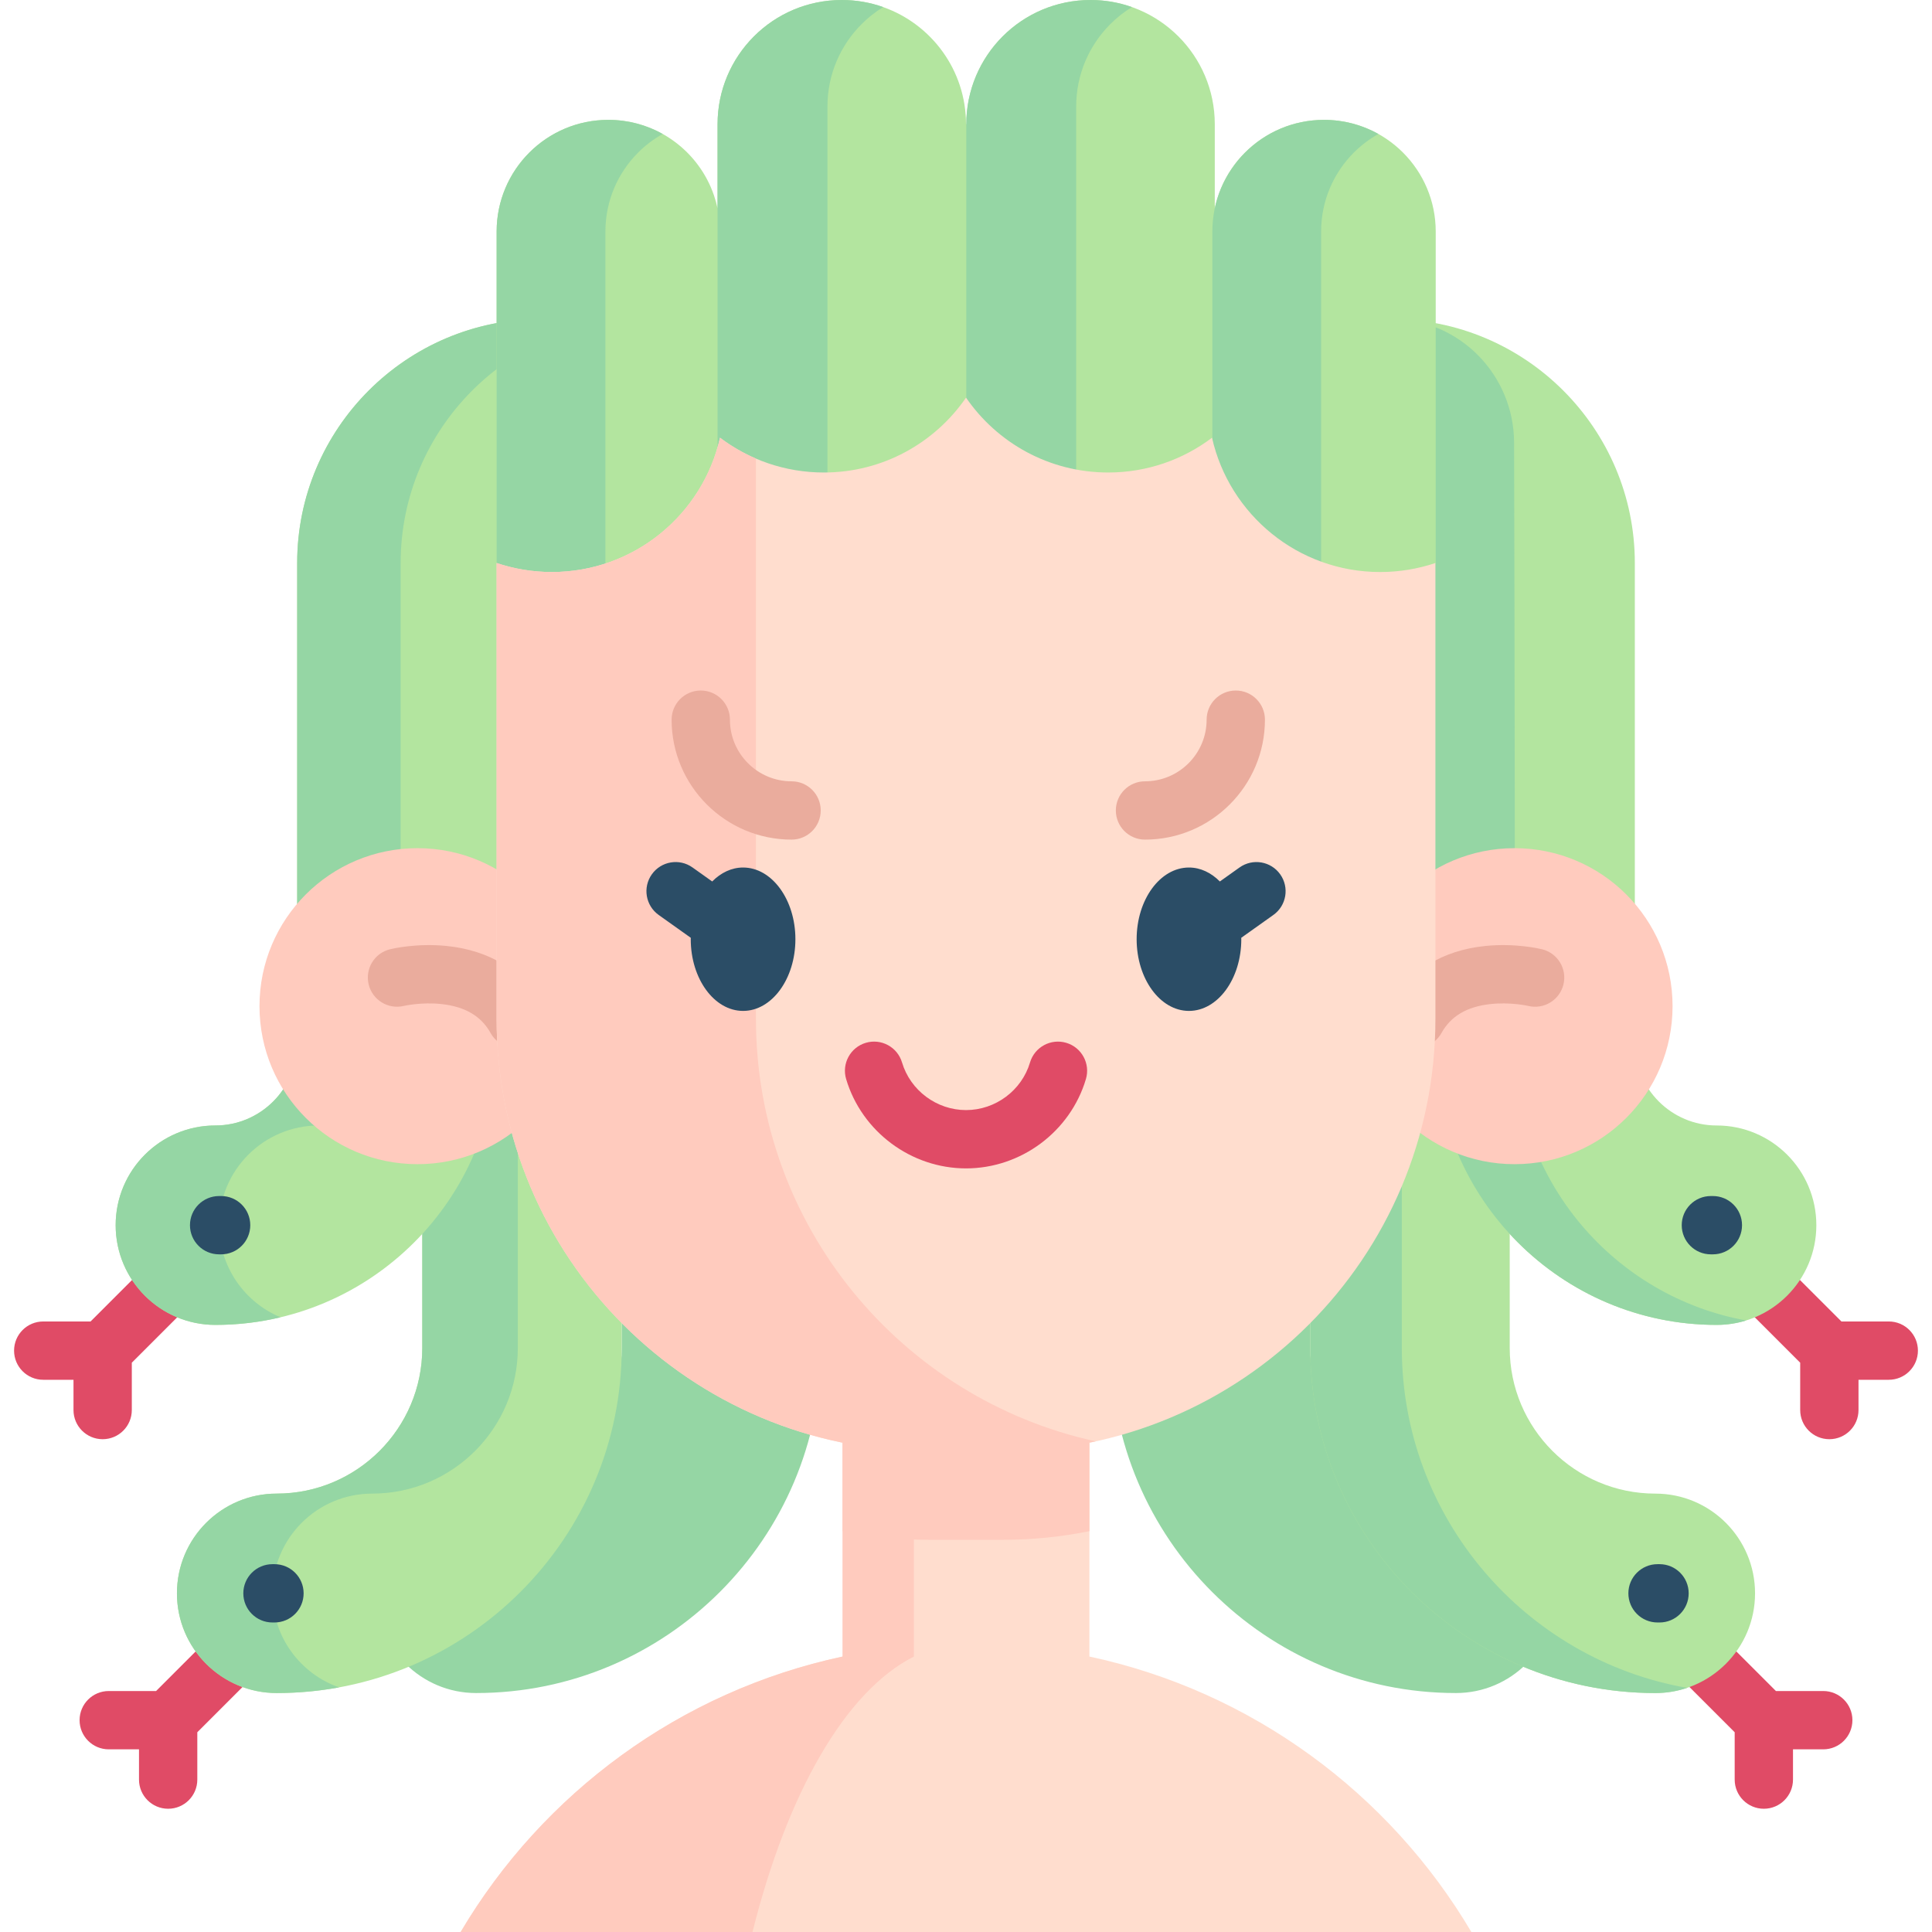 <svg id="Capa_1" enable-background="new 0 0 512 512" height="512" viewBox="0 0 512 512" width="512" xmlns="http://www.w3.org/2000/svg"><g><g fill="#e04b66"><path d="m500.543 350.204h-12.546l-17.159-17.159c-3.018-3.017-7.909-3.017-10.928 0-3.017 3.017-3.017 7.909 0 10.927l17.16 17.16v12.546c0 4.267 3.459 7.726 7.726 7.726s7.726-3.459 7.726-7.726v-8.02h8.02c4.268 0 7.726-3.459 7.726-7.726.002-4.269-3.457-7.728-7.725-7.728z"/><path d="m483.182 448.139h-12.545l-15.687-15.687c-3.018-3.017-7.909-3.017-10.928 0-3.017 3.017-3.017 7.909 0 10.927l15.687 15.687v12.546c0 4.267 3.459 7.726 7.726 7.726s7.726-3.459 7.726-7.726v-8.02h8.019c4.268 0 7.726-3.459 7.726-7.726.002-4.268-3.456-7.727-7.724-7.727z"/><path d="m49.896 335.238c-3.018-3.017-7.909-3.017-10.928 0l-14.966 14.966h-12.545c-4.268 0-7.726 3.459-7.726 7.726s3.459 7.726 7.726 7.726h8.02v8.02c0 4.267 3.459 7.726 7.726 7.726s7.726-3.459 7.726-7.726v-12.546l14.967-14.967c3.017-3.016 3.017-7.908 0-10.925z"/><path d="m67.977 432.452c-3.018-3.017-7.909-3.017-10.928 0l-15.687 15.687h-12.544c-4.268 0-7.726 3.459-7.726 7.726s3.459 7.726 7.726 7.726h8.019v8.02c0 4.267 3.459 7.726 7.726 7.726s7.726-3.459 7.726-7.726v-12.546l15.687-15.687c3.018-3.016 3.018-7.909.001-10.926z"/></g><path d="m385.829 448.674c14.595 0 26.426-11.831 26.426-26.426s-11.831-26.426-26.426-26.426c-21.279 0-38.59-17.312-38.59-38.59v-110.467c0-35.655-29.007-64.661-64.661-64.661h-26.443c-14.595 0-26.426 11.831-26.426 26.426s11.831 26.426 26.426 26.426h26.443c6.512 0 11.809 5.298 11.809 11.809v110.467c-.001 50.421 41.021 91.442 91.442 91.442z" fill="#95d6a4"/><path d="m438.681 448.674c14.595 0 26.426-11.831 26.426-26.426s-11.831-26.426-26.426-26.426c-21.279 0-38.59-17.312-38.59-38.59v-110.467c0-35.655-29.007-64.661-64.661-64.661h-26.443c-14.595 0-26.426 11.831-26.426 26.426s11.831 26.426 26.426 26.426h26.443c6.512 0 11.809 5.298 11.809 11.809v110.467c0 50.421 41.021 91.442 91.442 91.442z" fill="#b3e59f"/><path d="m447.097 447.302c-2.643.898-5.475 1.374-8.414 1.374-50.421 0-91.445-41.024-91.445-91.445v-110.461c0-6.511-5.296-11.807-11.807-11.807h24.249c6.511 0 11.818 5.296 11.818 11.807v110.461c0 45.02 32.694 82.545 75.599 90.071z" fill="#95d6a4"/><path d="m454.923 351.114c14.595 0 26.426-11.831 26.426-26.426s-11.831-26.426-26.426-26.426c-11.953 0-21.677-9.724-21.677-21.677v-127.381c0-35.654-29.007-64.661-64.661-64.661h-26.443c-14.595 0-26.426 11.831-26.426 26.426s11.831 26.426 26.426 26.426h26.443c6.512 0 11.809 5.298 11.809 11.809v127.381c0 41.095 33.434 74.529 74.529 74.529z" fill="#b3e59f"/><path d="m462.767 349.94c-2.484.761-5.116 1.173-7.843 1.173-41.087 0-74.522-33.434-74.522-74.532l-39.152-109.935c0-6.521 33.866-29.255 27.345-29.255h-25.853c-14.819 0-27.3-12.128-27.016-26.944.276-14.358 11.996-25.908 26.421-25.908h26.447c.118 0 .237 0 .355.001 17.89.097 32.246 14.857 32.302 32.748.155 49.673.238 159.295.238 159.295.001 36.572 26.48 67.079 61.278 73.357z" fill="#95d6a4"/><path d="m439.791 429.974h-.528c-4.268 0-7.726-3.459-7.726-7.726s3.459-7.726 7.726-7.726h.528c4.268 0 7.726 3.459 7.726 7.726s-3.459 7.726-7.726 7.726z" fill="#2b4d66"/><path d="m453.93 332.414h-.528c-4.268 0-7.726-3.459-7.726-7.726s3.459-7.726 7.726-7.726h.528c4.268 0 7.726 3.459 7.726 7.726s-3.459 7.726-7.726 7.726z" fill="#2b4d66"/><path d="m126.171 448.674c-14.595 0-26.426-11.831-26.426-26.426s11.831-26.426 26.426-26.426c21.279 0 38.59-17.312 38.59-38.59v-110.467c0-35.655 29.007-64.661 64.661-64.661h26.443c14.595 0 26.426 11.831 26.426 26.426s-11.831 26.426-26.426 26.426h-26.443c-6.512 0-11.809 5.298-11.809 11.809v110.467c.001 50.421-41.021 91.442-91.442 91.442z" fill="#95d6a4"/><path d="m73.319 448.674c-14.595 0-26.426-11.831-26.426-26.426s11.831-26.426 26.426-26.426c21.279 0 38.59-17.312 38.59-38.59v-110.467c0-35.655 29.007-64.661 64.661-64.661h26.443c14.595 0 26.426 11.831 26.426 26.426s-11.831 26.426-26.426 26.426h-26.443c-6.512 0-11.809 5.298-11.809 11.809v110.467c0 50.421-41.021 91.442-91.442 91.442z" fill="#b3e59f"/><path d="m201.887 182.109c-35.654 0-64.66 29.005-64.66 64.659v110.461c0 21.278-17.314 38.593-38.593 38.593-14.598 0-26.426 11.828-26.426 26.426 0 11.522 7.368 21.321 17.653 24.925-5.359.983-10.898 1.501-16.543 1.501-14.587 0-26.426-11.828-26.426-26.426s11.839-26.426 26.426-26.426c21.289 0 38.593-17.314 38.593-38.593v-110.461c0-35.654 29.005-64.659 64.659-64.659z" fill="#95d6a4"/><path d="m57.077 351.114c-14.595 0-26.426-11.831-26.426-26.426s11.831-26.426 26.426-26.426c11.953 0 21.677-9.724 21.677-21.677v-127.381c0-35.654 29.007-64.661 64.661-64.661h26.443c14.595 0 26.426 11.831 26.426 26.426s-11.831 26.426-26.426 26.426h-26.443c-6.512 0 29.287 11.091 29.287 17.602l-41.096 121.587c0 41.096-33.434 74.53-74.529 74.53z" fill="#b3e59f"/><path d="m170.202 84.549c-35.358.338-64.025 29.206-64.025 64.649v127.384c0 11.955-9.725 21.68-21.68 21.68-14.598 0-26.426 11.828-26.426 26.426 0 10.993 6.712 20.422 16.268 24.407-5.539 1.321-11.321 2.019-17.262 2.019-14.598 0-26.426-11.839-26.426-26.426 0-14.598 11.828-26.426 26.426-26.426 11.955 0 21.68-9.725 21.68-21.68v-127.385c0-35.654 29.005-64.659 64.66-64.659h26.447c.116 0 .221 0 .338.011z" fill="#95d6a4"/><path d="m380.481 61.372v87.832l-9.18 13.931-110.215 7.208h-117.161l-12.315-21.138v-87.833c0-8.182 3.309-15.581 8.668-20.94s12.758-8.668 20.929-8.668c13.012 0 24.048 8.382 28.012 20.042.381 1.11.698 2.252.941 3.414v-22.293c0-9.101 3.689-17.325 9.64-23.287 5.962-5.962 14.197-9.64 23.287-9.64 3.848 0 7.537.655 10.972 1.881 12.779 4.514 21.944 16.701 21.944 31.045h.074c0-9.101 3.689-17.325 9.64-23.287 5.962-5.961 14.197-9.639 23.287-9.639 18.181 0 32.927 14.735 32.927 32.927v22.24c1.205-5.687 4.059-10.771 8.012-14.735 5.359-5.359 12.769-8.668 20.94-8.668 16.353 0 29.598 13.255 29.598 29.608z" fill="#b3e59f"/><path d="m161.212 31.764c5.232 0 10.147 1.364 14.418 3.742-2.4 1.332-4.587 2.992-6.522 4.926-5.359 5.359-8.668 12.758-8.668 20.94v127.198l-28.826-39.366v-87.832c0-8.182 3.308-15.581 8.668-20.94s12.759-8.668 20.93-8.668z" fill="#95d6a4"/><path d="m350.884 31.764c5.232 0 10.147 1.364 14.418 3.742-2.4 1.332-4.587 2.992-6.522 4.926-5.359 5.359-8.668 12.758-8.668 20.94v108.971h-28.826v-108.971c0-8.182 3.308-15.581 8.668-20.94s12.759-8.668 20.93-8.668z" fill="#95d6a4"/><path d="m234.059 1.881c-2.093 1.269-4.006 2.78-5.729 4.514-5.592 5.592-9.048 13.308-9.048 21.839v113.664h-29.122v-108.971c0-9.101 3.689-17.325 9.64-23.287 5.962-5.962 14.197-9.64 23.287-9.64 3.848 0 7.537.655 10.972 1.881z" fill="#95d6a4"/><path d="m299.976 1.881c-2.093 1.269-4.006 2.78-5.729 4.514-5.592 5.592-9.048 13.308-9.048 21.839v113.664h-29.122v-108.971c0-9.101 3.689-17.325 9.64-23.287 5.962-5.962 14.197-9.64 23.287-9.64 3.848 0 7.537.655 10.972 1.881z" fill="#95d6a4"/><path d="m389.929 512h-267.853c21.744-36.755 58.178-63.787 101.225-72.999v-56.674h65.403v56.674c43.047 9.212 79.481 36.244 101.225 72.999z" fill="#ffddce"/><path d="m242.187 382.323v56.678c-18.192 9.207-33.582 36.246-42.768 72.999h-77.343c21.743-36.753 58.179-63.792 101.222-72.999v-56.678z" fill="#ffcbbe"/><g fill="#ffcbbe"><circle cx="110.64" cy="266.647" r="41.873"/><circle cx="401.373" cy="266.647" r="41.873"/></g><path d="m136.768 277.728c-2.714 0-5.347-1.433-6.76-3.972-2.473-4.446-6.679-6.95-12.861-7.654-5.391-.615-10.102.472-10.148.483-4.145.975-8.308-1.575-9.302-5.71-.995-4.135 1.522-8.292 5.652-9.306.707-.174 7.12-1.671 14.972-.882 11.46 1.15 20.171 6.531 25.192 15.558 2.073 3.729.732 8.434-2.997 10.508-1.189.66-2.477.975-3.748.975z" fill="#eaac9d"/><path d="m375.245 277.728c-1.271 0-2.558-.314-3.748-.975-3.729-2.074-5.07-6.779-2.997-10.508 5.021-9.028 13.731-14.408 25.192-15.559 7.845-.788 14.265.709 14.971.882 4.144 1.017 6.679 5.201 5.662 9.345-1.015 4.134-5.182 6.666-9.315 5.67-.144-.033-4.812-1.092-10.145-.482-6.181.705-10.388 3.208-12.86 7.654-1.413 2.54-4.046 3.973-6.76 3.973z" fill="#eaac9d"/><path d="m380.4 149.204v120.798c0 63.306-51.319 114.625-114.625 114.625h-19.534c-63.306 0-114.636-51.319-114.636-114.625v-120.798c4.598 1.543 9.524 2.389 14.64 2.389 21.764 0 39.967-15.221 44.565-35.59 7.653 5.782 17.187 9.217 27.515 9.217 15.644 0 29.439-7.864 37.683-19.841 8.234 11.976 22.028 19.841 37.673 19.841 10.327 0 19.862-3.435 27.515-9.217 4.598 20.369 22.8 35.59 44.565 35.59 5.115 0 10.041-.846 14.639-2.389z" fill="#ffddce"/><path d="m290.372 381.974c-7.917 1.744-16.152 2.653-24.597 2.653h-19.534c-63.306 0-114.636-51.319-114.636-114.625v-120.798c4.598 1.543 9.524 2.389 14.64 2.389 21.764 0 39.967-15.221 44.565-35.59 2.917 2.198 6.12 4.069 9.524 5.528v148.471c0 54.86 38.55 100.725 90.038 111.972z" fill="#ffcbbe"/><g fill="#2b4d66"><path d="m196.923 229.901c-3.063 0-5.887 1.384-8.184 3.696l-5.219-3.713c-3.479-2.474-8.301-1.66-10.775 1.817s-1.66 8.301 1.817 10.775l8.508 6.053c-.002.125-.014.247-.014.373 0 10.477 6.22 19.001 13.867 19.001s13.868-8.524 13.868-19.001-6.222-19.001-13.868-19.001z"/><path d="m339.269 231.702c-2.473-3.476-7.297-4.291-10.775-1.817l-5.22 3.713c-2.297-2.313-5.122-3.697-8.185-3.697-7.647 0-13.867 8.524-13.867 19.001s6.22 19.001 13.867 19.001 13.868-8.524 13.868-19.001c0-.126-.012-.248-.014-.374l8.508-6.052c3.478-2.473 4.291-7.297 1.818-10.774z"/></g><path d="m303.436 222.507c-4.268 0-7.726-3.459-7.726-7.726s3.459-7.726 7.726-7.726c9.006 0 16.333-7.327 16.333-16.334 0-4.267 3.459-7.726 7.726-7.726s7.726 3.459 7.726 7.726c0 17.526-14.258 31.786-31.785 31.786z" fill="#eaac9d"/><path d="m209.773 222.507c-17.527 0-31.787-14.26-31.787-31.787 0-4.267 3.459-7.726 7.726-7.726 4.268 0 7.726 3.459 7.726 7.726 0 9.007 7.327 16.334 16.334 16.334 4.268 0 7.726 3.459 7.726 7.726s-3.458 7.727-7.725 7.727z" fill="#eaac9d"/><path d="m256.006 309.636c-14.55 0-27.615-9.731-31.77-23.664-1.219-4.089 1.108-8.392 5.196-9.612 4.091-1.22 8.392 1.108 9.613 5.197 2.216 7.435 9.191 12.627 16.961 12.627 7.779 0 14.753-5.189 16.959-12.618 1.215-4.091 5.517-6.422 9.606-5.208 4.091 1.215 6.423 5.516 5.207 9.606-4.139 13.937-17.204 23.672-31.772 23.672z" fill="#e04b66"/><path d="m72.737 429.974h-.528c-4.268 0-7.726-3.459-7.726-7.726s3.459-7.726 7.726-7.726h.528c4.268 0 7.726 3.459 7.726 7.726.001 4.267-3.458 7.726-7.726 7.726z" fill="#2b4d66"/><path d="m58.599 332.414h-.529c-4.268 0-7.726-3.459-7.726-7.726s3.459-7.726 7.726-7.726h.528c4.268 0 7.726 3.459 7.726 7.726.001 4.267-3.458 7.726-7.725 7.726z" fill="#2b4d66"/><path d="m288.71 382.328v23.445c-7.41 1.501-15.084 2.294-22.938 2.294h-19.534c-7.854 0-15.528-.793-22.938-2.294v-23.445z" fill="#ffcbbe"/></g></svg>